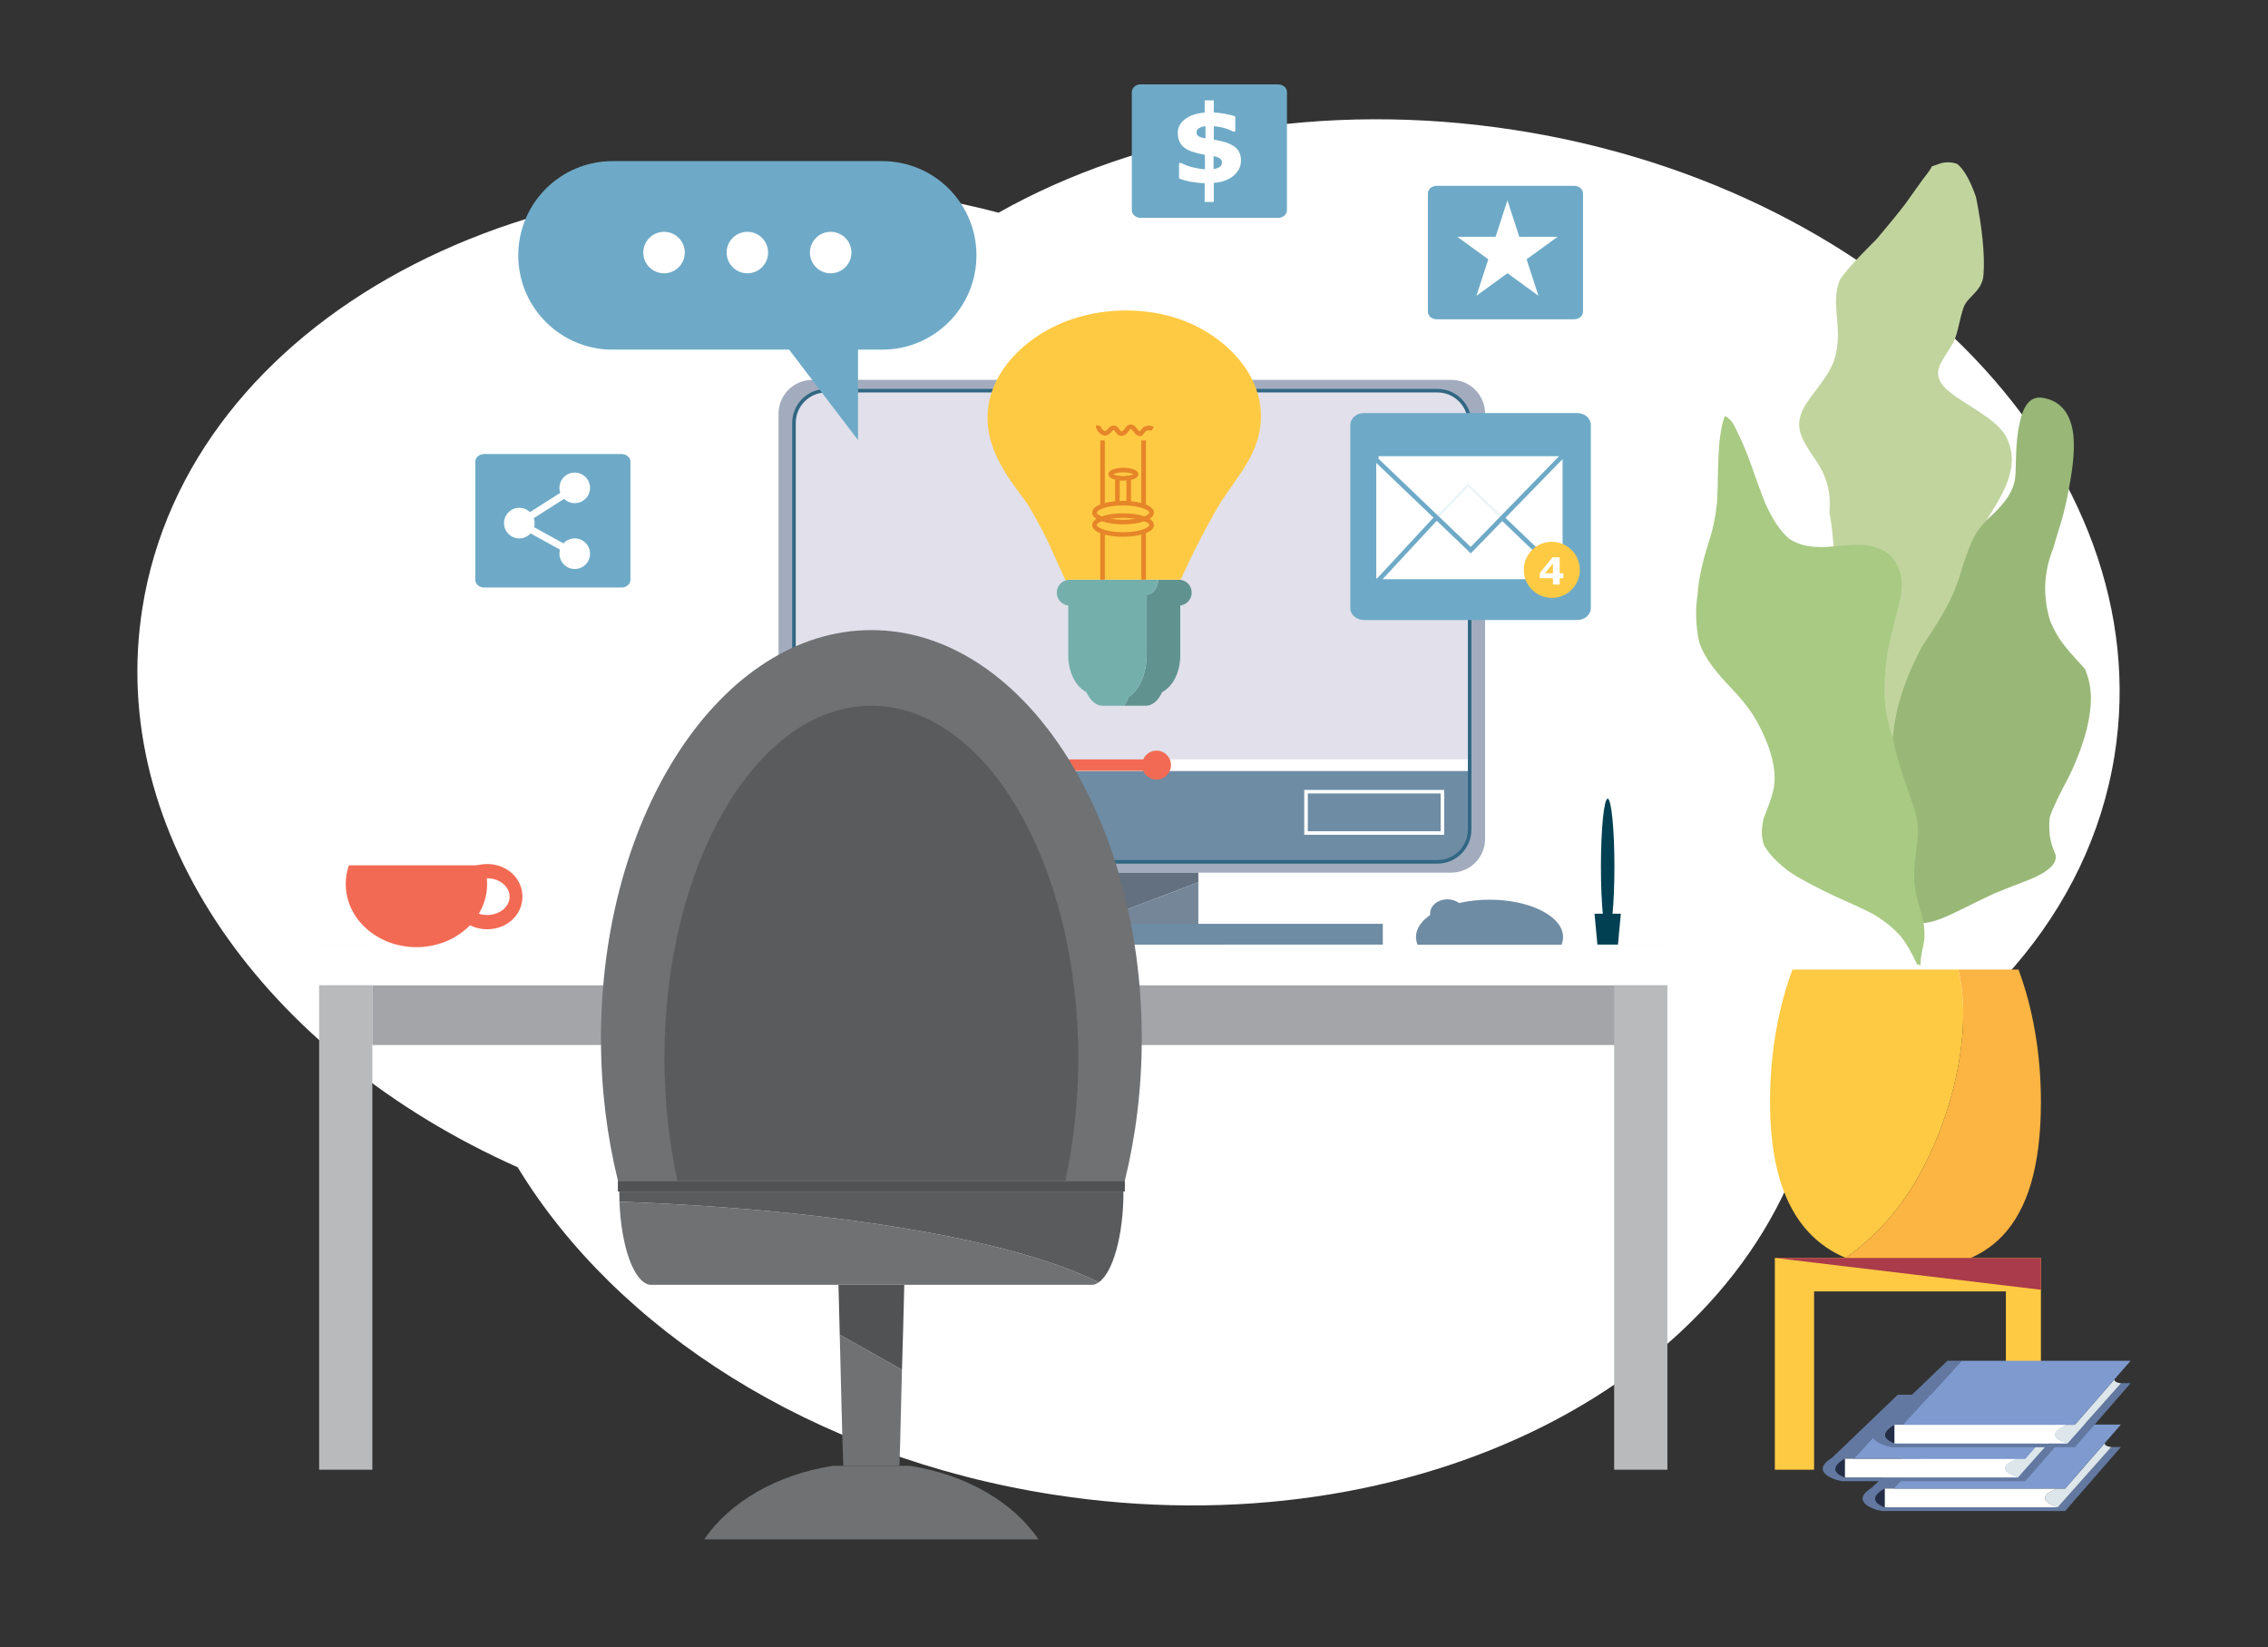 <?xml version='1.0' encoding='utf-8'?>
<svg xmlns="http://www.w3.org/2000/svg" version="1.1" id="Layer_1" x="0px" y="0px" width="3000px" height="2178.007px" viewBox="0 0 3000 2178.007" enable-background="new 0 0 3000 2178.007"><rect x="0" y="0" width="3000" height="2178.007" fill="#333333" stroke="none"/> <g> <path fill="#FFFFFF" d="M2004.262,172.016c-255.176-39.624-498.49,5.195-683.418,109.241 c-38.826-10.146-78.766-18.511-119.678-24.864c-498.551-77.412-951.941,167.38-1012.682,546.758 c-47.803,298.541,161.832,591.43,496.262,740.423c130.342,214.507,390.178,383.484,708.65,432.935 c479.762,74.495,917.645-149.419,1004.096-504.486c213.527-95.966,366.049-264.021,399.498-472.914 C2857.73,619.728,2502.822,249.425,2004.262,172.016z"/> <rect x="422.125" y="1249.144" fill="#B8BABC" width="70.4" height="694.42"/> <rect x="492.525" y="1302.808" fill="#A3A5A8" width="1645.248" height="79.143"/> <rect x="2135.131" y="1249.144" fill="#B8BABC" width="70.402" height="694.42"/> <g> <rect x="1394.613" y="1229.425" fill="#758698" width="225.514" height="23.145"/> <path fill="#A2ACBE" d="M1964.416,1109.295c0,24.676-20.008,44.683-44.684,44.683h-845.244c-24.682,0-44.688-20.007-44.688-44.683 V547.037c0-24.676,20.006-44.682,44.688-44.682h845.244c24.676,0,44.684,20.006,44.684,44.682V1109.295z"/> <g> <path fill="#6E8CA4" d="M1050.23,1019.333v77.672c0,23.603,19.133,42.73,42.729,42.73h808.299 c23.596,0,42.729-19.128,42.729-42.73v-77.672H1050.23z"/> <path fill="#E1E0EB" d="M1943.986,559.326c0-23.596-19.133-42.729-42.729-42.729h-808.299c-23.596,0-42.729,19.133-42.729,42.729 v460.007h893.756V559.326z"/> </g> <rect x="1098.473" y="1046.936" fill="#FFFFFF" width="16.914" height="65.873"/> <rect x="1124.289" y="1046.936" fill="#FFFFFF" width="16.914" height="65.873"/> <g> <rect x="1213.781" y="1046.936" fill="#FFFFFF" width="8.457" height="65.873"/> <polygon fill="#FFFFFF" points="1178.674,1048.205 1178.674,1110.861 1218.01,1079.533 "/> </g> <rect x="1050.23" y="1004.205" fill="#FFFFFF" width="893.756" height="15.128"/> <rect x="1050.23" y="1004.205" fill="#F26A54" width="482.656" height="15.128"/> <path fill="#F26A54" d="M1548.914,1011.772c0,10.571-8.566,19.14-19.139,19.14c-10.574,0-19.141-8.568-19.141-19.14 c0-10.57,8.566-19.14,19.141-19.14C1540.348,992.632,1548.914,1001.202,1548.914,1011.772z"/> <g> <polygon fill="#627080" points="1585.115,1153.978 1429.625,1153.978 1429.625,1225.815 1585.115,1166.676 "/> <polygon fill="#758698" points="1429.625,1225.815 1429.625,1229.425 1585.115,1229.425 1585.115,1166.676 "/> </g> <g> <path fill="#316782" d="M1901.258,1142.088h-808.299c-24.859,0-45.082-20.225-45.082-45.084V559.326 c0-24.856,20.223-45.081,45.082-45.081h808.299c24.859,0,45.082,20.225,45.082,45.081v537.679 C1946.34,1121.864,1926.117,1142.088,1901.258,1142.088z M1092.959,518.951c-22.264,0-40.375,18.112-40.375,40.375v537.679 c0,22.265,18.111,40.377,40.375,40.377h808.299c22.262,0,40.375-18.112,40.375-40.377V559.326 c0-22.263-18.113-40.375-40.375-40.375H1092.959z"/> </g> </g> <g> <path fill="#FFFFFF" d="M1910.313,1103.944h-185.117v-59.361h185.117V1103.944z M1729.902,1099.238h175.703v-49.949h-175.703 V1099.238z"/> </g> <g> <g> <g> <path fill="#60938F" d="M1561.617,766.739c-0.143-0.016-0.281-0.048-0.418-0.064c-0.652-0.078-1.32-0.124-1.996-0.124h-17.869 h-9.352c0,0.017,0,0.028,0,0.046c0,10.364-6.623,18.898-15.148,20.063v77.957c0,26.305-9.992,48.642-23.945,57.121 c-1.736,4.448-3.797,8.334-6.09,11.542h28.992c8.676,0,16.412-7.045,21.463-18.029c13.957-7.19,23.945-26.131,23.945-48.441 v-66.106c8.529-0.985,15.148-8.224,15.148-17.014C1576.348,775.043,1569.939,767.916,1561.617,766.739z"/> </g> <g> <path fill="#74AFAB" d="M1516.834,864.617V786.66c8.525-1.165,15.148-9.699,15.148-20.063c0-0.018,0-0.029,0-0.046h-99.094 h-17.869c-0.676,0-1.338,0.046-1.99,0.124c-1.23,0.143-2.418,0.421-3.553,0.812c-6.742,2.308-11.596,8.682-11.596,16.203 c0,8.79,6.623,16.028,15.148,17.014v66.106c0,22.309,9.992,41.251,23.945,48.441c5.051,10.984,12.781,18.029,21.459,18.029 h28.365c2.293-3.208,4.354-7.094,6.09-11.542C1506.842,913.258,1516.834,890.921,1516.834,864.617z"/> </g> </g> <g> <path fill="#FFCA43" d="M1653.766,497.092c-13.729-24.97-36.666-46.854-65.533-62.67c-14.432-7.912-30.352-13.919-47.338-17.959 c-16.992-4.04-35.055-6.095-53.791-5.893c-18.725,0.205-36.783,2.647-53.773,7.005c-16.992,4.353-32.912,10.598-47.338,18.591 c-28.863,15.982-51.801,37.801-65.529,62.721c-9.156,16.604-14.211,34.814-14.211,53.725c0,14.189,2.84,28.067,8.135,41.774 c5.275,13.707,13.012,27.732,22.754,41.75c6.494,9.348,13.904,19.291,22.084,30.542c4.09,6.759,8.375,14.243,12.842,22.354 c4.471,8.119,9.117,17.044,13.93,26.797c4.803,10.511,9.785,21.383,14.91,33.057c2.813,6.216,5.666,12.466,8.57,18.6 c1.135-0.391,2.322-0.669,3.553-0.812c0.652-0.078,1.314-0.124,1.99-0.124h17.869h108.445h17.869 c0.676,0,1.344,0.046,1.996,0.124c0.137,0.017,0.275,0.049,0.418,0.064c3.975-8.539,7.877-17.056,11.701-25.077 c5.133-10.537,10.098-20.377,14.914-29.665c4.811-9.268,9.457-17.908,13.93-25.967c4.473-8.063,8.746-15.563,12.832-22.419 c8.189-12.021,15.584-22.312,22.084-31.905c6.508-9.164,12.105-18.287,16.688-26.98c9.15-17.366,14.215-35.205,14.215-53.979 S1662.916,513.734,1653.766,497.092z"/> </g> <g> <g> <g> <g> <rect x="1509.664" y="582.459" fill="#E78529" width="6.053" height="86.735"/> </g> <g> <rect x="1455.363" y="582.459" fill="#E78529" width="6.049" height="86.735"/> </g> </g> <g> <g> <rect x="1489.988" y="629.454" fill="#E78529" width="6.049" height="34.465"/> </g> <g> <rect x="1475.043" y="629.454" fill="#E78529" width="6.043" height="34.465"/> </g> </g> <g> <g> <path fill="#E78529" d="M1485.535,709.834c-20.264,0-40.779-5.329-40.779-15.519c0-10.183,20.516-15.514,40.779-15.514 c20.268,0,40.785,5.331,40.785,15.514C1526.32,704.505,1505.803,709.834,1485.535,709.834z M1485.535,684.851 c-22.469,0-34.73,6.252-34.73,9.465c0,3.215,12.262,9.468,34.73,9.468c22.475,0,34.732-6.253,34.732-9.468 C1520.268,691.103,1508.01,684.851,1485.535,684.851z"/> </g> <g> <path fill="#E78529" d="M1485.535,693.383c-20.264,0-40.779-5.332-40.779-15.519c0-10.185,20.516-15.514,40.779-15.514 c20.268,0,40.785,5.329,40.785,15.514C1526.32,688.051,1505.803,693.383,1485.535,693.383z M1485.535,668.402 c-22.469,0-34.73,6.253-34.73,9.463c0,3.217,12.262,9.47,34.73,9.47c22.475,0,34.732-6.253,34.732-9.47 C1520.268,674.655,1508.01,668.402,1485.535,668.402z"/> </g> </g> <g> <path fill="#E78529" d="M1485.963,635.637c-9.813,0-19.717-2.634-19.717-8.517c0-5.878,9.904-8.509,19.717-8.509 s19.713,2.631,19.713,8.509C1505.676,633.003,1495.775,635.637,1485.963,635.637z M1472.758,627.124 c1.646,1.041,6.238,2.466,13.205,2.466c6.963,0,11.559-1.425,13.199-2.466c-1.641-1.037-6.236-2.464-13.199-2.464 S1474.404,626.086,1472.758,627.124z"/> </g> </g> <g> <path fill="#E78529" d="M1507.637,576.756c-2.293,0-4.236-1.544-5.523-2.734c-0.818-0.757-1.563-1.742-2.354-2.785 c-1.305-1.74-3.121-4.13-4.32-3.767c-0.748,0.216-1.793,1.673-2.629,2.843c-1.033,1.445-2.1,2.938-3.607,3.978 c-2.707,1.861-5.105,2.573-7.33,2.144c-3.094-0.574-4.775-3.042-6.127-5.021c-1.879-2.758-2.252-2.799-3.258-2.5 c-0.59,0.172-1.49,1.197-2.285,2.103c-1.852,2.098-4.375,4.968-8.797,4.968c-0.051,0-0.096,0-0.15,0 c-3.973-0.053-7.502-3.984-8.49-5.187c-1.145-1.397-3.74-5.019-3.098-8.47l5.953,1.098c-0.057,0.446,0.514,2.041,2.1,3.858 c1.617,1.853,3.158,2.641,3.621,2.649c1.654-0.016,2.666-1.036,4.32-2.913c1.338-1.52,2.85-3.24,5.115-3.907 c5.512-1.641,8.301,2.452,9.965,4.888c0.721,1.06,1.617,2.374,2.238,2.489c0.422,0.073,1.359-0.195,2.793-1.182 c0.631-0.437,1.385-1.488,2.115-2.514c1.457-2.036,3.111-4.343,5.879-5.139c5.207-1.503,8.727,3.151,10.828,5.937 c0.588,0.785,1.203,1.599,1.627,1.989c0.602,0.559,1.01,0.846,1.258,0.993c0.305-0.326,0.736-0.892,1.076-1.335 c0.818-1.068,1.838-2.401,3.258-3.638c3.277-2.843,9.775-3.994,14.561-0.895l-3.285,5.076c-2.217-1.434-5.746-0.972-7.309,0.382 c-0.955,0.834-1.701,1.809-2.418,2.748c-1.291,1.688-2.752,3.605-5.289,3.824 C1507.928,576.75,1507.785,576.756,1507.637,576.756z"/> </g> <g> <g> <rect x="1509.664" y="703.938" fill="#E78529" width="6.053" height="62.612"/> </g> <g> <rect x="1455.363" y="703.938" fill="#E78529" width="6.049" height="62.612"/> </g> </g> </g> </g> <g> <path fill="#6EAAC7" d="M810.18,213.072h356.783c68.838,0,124.643,55.8,124.643,124.635c0,68.843-55.805,124.645-124.643,124.645 h-32.006v119.597l-91.184-119.597H810.18c-68.84,0-124.643-55.802-124.643-124.645C685.537,268.872,741.34,213.072,810.18,213.072 z"/> <g> <path fill="#FFFFFF" d="M1071.344,333.987c0,15.155,12.281,27.438,27.438,27.438c15.152,0,27.434-12.282,27.434-27.438 c0-15.15-12.281-27.436-27.434-27.436C1083.625,306.551,1071.344,318.836,1071.344,333.987z"/> <path fill="#FFFFFF" d="M961.137,333.987c0,15.155,12.281,27.438,27.439,27.438c15.146,0,27.428-12.282,27.428-27.438 c0-15.15-12.281-27.436-27.428-27.436C973.418,306.551,961.137,318.836,961.137,333.987z"/> <path fill="#FFFFFF" d="M850.932,333.987c0,15.155,12.275,27.438,27.434,27.438c15.152,0,27.432-12.282,27.432-27.438 c0-15.15-12.279-27.436-27.432-27.436C863.207,306.551,850.932,318.836,850.932,333.987z"/> </g> </g> <rect x="364.992" y="1249.144" fill="#FFFFFF" width="1906.496" height="53.664"/> <rect x="1120.029" y="1221.692" fill="#6E8CA4" width="709.076" height="27.452"/> <g> <g> <path fill="#6E8CA4" d="M2067.553,1239.175c0-27.291-43.547-49.416-97.26-49.416c-53.717,0-97.264,22.125-97.264,49.416 c0,3.497,0.734,6.907,2.096,10.198h190.332C2066.818,1246.083,2067.553,1242.672,2067.553,1239.175z"/> </g> <ellipse fill="#6E8CA4" cx="1914.563" cy="1208.026" rx="22.869" ry="18.729"/> </g> <g> <g> <path fill="#F26A54" d="M461.484,1144.285c-2.697,7.809-4.16,16.106-4.16,24.708c0,46.134,41.861,83.536,93.496,83.536 s93.496-37.402,93.496-83.536c0-8.602-1.463-16.899-4.156-24.708H461.484z"/> </g> <path fill="#F26A54" d="M644.426,1161.432c16.371,0,29.645,10.881,29.645,24.304c0,13.42-13.273,24.301-29.645,24.301 s-29.645-10.881-29.645-24.301C614.781,1172.313,628.055,1161.432,644.426,1161.432z M644.426,1142.607 c-26.156,0-46.645,18.942-46.645,43.129c0,24.182,20.488,43.126,46.645,43.126s46.645-18.944,46.645-43.126 C691.07,1161.549,670.582,1142.607,644.426,1142.607L644.426,1142.607z"/> </g> <g> <g> <g> <path fill="#6EAAC7" d="M2104.279,804.274c0,8.639-8.145,15.643-18.186,15.643h-281.801c-10.039,0-18.178-7.004-18.178-15.643 V561.873c0-8.639,8.139-15.636,18.178-15.636h281.801c10.041,0,18.186,6.997,18.186,15.636V804.274z"/> </g> <g> <polygon fill="#FFFFFF" points="1991.334,684.729 2066.904,757.016 2066.904,607.122 "/> <polygon fill="#FFFFFF" points="1820.457,612.159 1820.457,764.889 1821.545,764.889 1896.088,684.497 "/> <polygon fill="#FFFFFF" points="2063.877,765.896 2063.877,762.503 1987.105,689.072 1945.516,731.78 1900.463,688.688 1828.875,765.896 "/> <polygon fill="#FFFFFF" points="1984.307,683.255 1941.941,642.729 1902.994,682.723 1945.365,723.248 "/> <polygon fill="#FFFFFF" points="1901.9,681.675 1941.9,640.596 1985.363,682.171 2062.186,603.28 1823.49,603.28 1823.49,606.673 1900.205,680.052 1900.205,680.052 "/> <polygon fill="#FFFFFF" points="1901.9,681.675 1902.994,682.723 1941.941,642.729 1984.307,683.255 1985.363,682.171 1941.9,640.596 "/> <polygon fill="#FFFFFF" points="1902.994,682.723 1902.994,682.723 1945.365,723.248 "/> <rect x="1899.879" y="680.864" transform="matrix(0.722 0.692 -0.692 0.722 998.704 -1125.609)" fill="#FFFFFF" width="2.347" height="0"/> <rect x="1902.447" y="681.442" fill="#FFFFFF" width="0" height="1.515"/> </g> <g> <path fill="#FFCA43" d="M2089.76,753.565c0,20.475-16.605,37.077-37.08,37.077c-20.484,0-37.084-16.603-37.084-37.077 c0-20.479,16.6-37.08,37.084-37.08C2073.154,716.485,2089.76,733.085,2089.76,753.565z"/> </g> <g> <path fill="#FFFFFF" d="M2067.98,764.657h-4.914v8.397h-8.879v-8.397h-17.441v-6.82l16.863-20.899h9.457v21.144h4.914V764.657z M2054.188,758.081V745.04l-10.482,13.041H2054.188z"/> </g> </g> </g> <g> <g> <path fill="#6EAAC7" d="M2093.943,412.162c0,5.57-5.254,10.088-11.729,10.088h-181.762c-6.477,0-11.725-4.518-11.725-10.088 v-156.35c0-5.57,5.248-10.086,11.725-10.086h181.762c6.475,0,11.729,4.516,11.729,10.086V412.162z"/> </g> <polygon fill="#FFFFFF" points="1993.98,264.93 2009.635,313.121 2060.311,313.121 2019.318,342.91 2034.967,391.098 1993.98,361.316 1952.984,391.098 1968.643,342.91 1927.648,313.121 1978.318,313.121 "/> </g> <g> <g> <g> <path fill="#C1D49E" d="M2485.379,885.551c0.641-21.068-5.445-37.143-13.465-52.674c-8.016-15.53-18.881-31.17-26.832-51.479 c-24.285-36.336-17.041-64.07-25.264-103.929c3.617-37.916-11.393-60.129-24.703-78.559 c-12.262-19.817-24.193-37.471-5.758-65.317c14.453-21.828,34.988-42.26,39.309-66.968c8.217-38.925-7.777-64.398,5.18-97.039 c13.438-18.88,31.574-36.326,48.414-53.354c13.393-15.938,26.918-32.065,38.096-46.747c8.59-12.251,16.926-23.575,23.049-32.28 c6.545-8.263,11.117-14.373,11.563-16.954c2.9-0.972,7.859-2.979,13.711-4.803c6.07-1.19,13.322-1.282,20.098,1.319 c7.496,5.696,16.229,18.68,24.904,43.59c7.699,37.666,12.107,75.9,10.016,102.805c-1.398,21.984-21.027,28.78-26.201,43.046 c-5.627,15.493-7.607,35.117-13.854,46.828c-13.879,24.963-31.357,38.943-10.184,60.634 c23.256,21.794,71.596,40.118,82.488,68.756c15.604,38.103-6.586,71.565-34.23,114.873c-5.359,26.048-7.758,52.771-10.627,79.11 c-6.314,25.358-16.527,48.662-29.74,70.473c-15.732,21.791-31.734,48.229-47.545,78.866 c-15.457,30.577-28.664,66.907-42.99,98.943c-14.105,36.458-37.848,55.834-47.586,95.847L2485.379,885.551z"/> <path fill="#99B878" d="M2511.305,1221.46c-6.25-4.601-14.008-9.44-22.045-14.273c-8.563-5.151-16.482-10.37-20.572-15.798 c-4.09-5.483-2.436-11.64,7.859-18.874c7.027-4.823,16.039-11.62,25.352-21.704c10.033-12.156,19.004-28.1,24.316-47.48 c-1.793-10.682-4.592-21.863-7.74-33.349c-3.148-11.48-6.631-23.173-9.719-34.796c-2.672-11.692-4.459-23.467-5.195-35.108 c-0.738-11.642-0.426-23.154,1.1-34.332c3.01-22.855,8.617-43.362,15.383-61.746c6.76-18.387,14.68-34.658,22.305-49.039 c16.305-24.037,28.172-43.275,36.197-59.513c8.121-16.233,13.131-30.513,16.732-44.333c3.848-11.053,7.17-21.619,11.693-32.125 c3.998-10.419,10.75-20.416,20.305-30.644c16.857-15.381,33.766-31.659,37.885-53.635c2.076-11.035,0.303-38.223,4.066-62.977 c3.834-25.834,11.205-47.927,31.129-45.899c27.777,3.81,39.23,24.221,42.182,49.379c2.561,25.011-2.588,53.387-7.041,77.115 c-2.211,11.796-5.055,23.835-8.406,35.601c-3.754,12.182-7.555,24.411-11.154,36.988c-5.809,14.619-9.592,29.97-10.488,46.396 c-0.891,16.417,1.355,33.211,6.344,49.603c5.299,12.853,12.229,24.618,20.424,34.72c8.199,10.106,17.152,19.314,25.434,28.699 c4.605,10.329,7.404,21.434,7.992,34.394c0.584,12.952-1.246,28.188-5.363,45.542c-4.82,18.45-12.031,38.486-22.217,59.926 c-10.824,20.654-20.93,39.875-26.66,55.869c-1.436,12.022-0.699,21.651,0.789,29.54c1.49,7.866,4.119,14.333,6.633,20.133 c3.152,11.931-9.238,22.893-33.109,32.943c-14.979,5.874-31.238,12.061-47.541,18.713 c-15.621,7.269-29.998,14.374-42.484,20.605c-10.42,5.203-19.68,9.468-27.834,12.718c-7.941,3.166-15.166,5.087-21.721,5.758 c-12.795,1.311-24.568,0.818-34.309,0.302L2511.305,1221.46z"/> <path fill="#A8CA83" d="M2535.766,1275.123c-6.555-13.988-13.219-26.505-21.693-37.066 c-9.146-10.483-21.197-20.333-36.947-29.607c-13.414-6.995-30.502-14.587-49.236-22.996 c-9.928-4.589-20.217-9.548-30.389-15.008c-10.174-5.202-20.121-10.75-29.322-16.83c-16.121-11.591-27.4-23.329-34.537-35.32 c-4.418-11.766-3.688-23.844-0.75-36.182c4.936-12.811,10.746-26.355,13.559-41.021c2.357-15.013,0.262-32.264-6.609-52.153 c-5.648-15.655-12.625-29.99-20.879-43.364c-8.504-13.066-18.375-24.391-28.242-34.833 c-19.771-20.854-35.711-39.39-43.203-61.815c-4.563-22.361-5.16-42.356-2.031-62.831c1.406-20.199,6.066-41.925,14.529-68.388 c6.189-18.766,9.385-36.032,11.076-52.303c1.074-16.361,1.145-31.279,1.471-44.755c0.326-13.466,0.84-25.673,1.99-37.443 c1.309-11.159,2.963-21.945,6.705-32.746c10.014,2.755,14.854,17.244,19.891,27.369c4.844,10.028,9.582,21.497,14.762,35.766 c5.314,14.902,11.381,32.769,19.189,52.146c8.672,19.367,19.197,36.644,32.451,47.394c13.816,8.773,30.15,10.883,47.904,10.212 c15.326-1.145,31.33-3.318,46.479-2.826c15.152,0.487,29.125,5.092,40.49,15.826c13.246,17.644,14.938,33.162,11.684,51.899 c-3.264,18.747-11.588,42.122-17.801,76.982c-4.559,31.437-4.813,57.256-1.586,75.989c3.291,18.443,8.48,32.894,11.748,47.122 c2.992,13.048,6.41,24.635,10.598,36.759c4.195,12.119,8.387,25.544,13.994,41.156c5.662,16.675,6.605,28.495,5.764,40.109 c-0.836,11.582-3.244,22.922-4.32,37.856c-1.176,12.777-0.496,23.642,1.057,32.953c1.549,9.284,3.912,17.235,6.223,24.474 c3.539,13.211,6.836,25.822,5.576,40.147c-0.791,9.891-5.42,21.778-4.854,34.647L2535.766,1275.123z"/> </g> <g> <path fill="#FCB442" d="M2669.971,1282.161h-79.734c18.66,75.668-4.443,176.262-39.668,248.727 c-28.963,59.579-62.398,98.432-109.025,132.6c25.352,10.636,53.889,14.856,83.707,14.856 c98.945,0,174.385-45.937,174.385-221.23C2699.635,1392.45,2688.715,1332.321,2669.971,1282.161z"/> <path fill="#FFCA43" d="M2550.568,1530.887c35.225-72.465,58.328-173.059,39.668-248.727h-219.26 c-18.736,50.16-29.662,110.289-29.662,174.952c0,122.452,41.498,181.733,100.229,206.374 C2488.17,1629.319,2521.605,1590.466,2550.568,1530.887z"/> </g> </g> <g> <polygon fill="#FFCA43" points="2699.635,1663.487 2347.686,1663.487 2347.686,1943.564 2399.568,1943.564 2399.568,1707.757 2653.262,1707.757 2653.262,1943.564 2699.635,1943.564 "/> </g> </g> <polygon fill="#A93B4B" points="2347.686,1663.487 2699.635,1705.593 2699.635,1663.487 "/> <g> <g> <g> <path fill="#6F7173" d="M1203.652,1938.431h-51.047h-51.043c-74.537,11.606-136.693,48.11-170.01,97.247h221.053h221.051 C1340.34,1986.542,1278.184,1950.038,1203.652,1938.431z"/> <g> <path fill="#6F7173" d="M1487.828,1561.422c14.445-58.603,22.451-121.935,22.451-188.135 c0-298.259-160.137-540.043-357.674-540.043c-197.539,0-357.676,241.784-357.676,540.043c0,66.2,8.006,129.532,22.451,188.135 h335.225H1487.828z"/> <polygon fill="#515254" points="1152.605,1561.422 817.381,1561.422 817.307,1561.422 817.307,1575.656 819.15,1575.656 1152.605,1575.656 1486.059,1575.656 1487.902,1575.656 1487.902,1561.422 1487.828,1561.422 "/> </g> </g> <g> <path fill="#6F7173" d="M1115.455,1938.258c-0.242,0.051-0.482,0.119-0.73,0.173h37.881h37.879 c-0.248-0.054-0.486-0.122-0.73-0.173c1.186-30.685,2.299-93.47,3.332-126.988l-82.318-46.415 C1112.164,1815.296,1113.729,1893.668,1115.455,1938.258z"/> <path fill="#515254" d="M1443.436,1699.196c0.828,0,1.643-0.086,2.455-0.219h-293.285H859.318 c0.814,0.133,1.627,0.219,2.455,0.219h247.313c0.527,22.375,1.094,44.231,1.682,65.659l82.318,46.415 c1.107-35.886,2.123-73.278,3.037-112.074H1443.436z"/> </g> <path fill="#5A5B5D" d="M1409.123,1561.422c11.059-50.551,17.18-105.183,17.18-162.292 c0-257.281-122.537-465.851-273.697-465.851c-151.162,0-273.703,208.569-273.703,465.851c0,57.109,6.127,111.741,17.184,162.292 h256.52H1409.123z"/> </g> <g> <path fill="#6F7173" d="M859.318,1698.977h293.287h293.285c2.551-0.421,5.037-1.521,7.449-3.185 c-109.512-55.428-346.943-96.536-633.932-106.684C821.637,1648.683,838.471,1695.543,859.318,1698.977z"/> <path fill="#5A5B5D" d="M1486.059,1575.656h-333.453H819.15c0,4.551,0.092,9.034,0.258,13.453 c286.988,10.147,524.42,51.256,633.932,106.684C1472.102,1682.847,1486.059,1634,1486.059,1575.656z"/> </g> </g> <g> <g> <path fill="#6EAAC7" d="M833.939,766.861c0,5.572-5.252,10.088-11.729,10.088h-181.76c-6.477,0-11.725-4.516-11.725-10.088 V610.513c0-5.57,5.248-10.086,11.725-10.086h181.76c6.477,0,11.729,4.516,11.729,10.086V766.861z"/> </g> <g> <g> <path fill="#FFFFFF" d="M707.133,691.772c0,11.168-9.059,20.223-20.227,20.223c-11.172,0-20.227-9.055-20.227-20.223 c0-11.173,9.055-20.227,20.227-20.227C698.074,671.545,707.133,680.599,707.133,691.772z"/> </g> <g> <path fill="#FFFFFF" d="M780.471,645.158c0,11.168-9.059,20.225-20.227,20.225c-11.174,0-20.227-9.057-20.227-20.225 c0-11.173,9.053-20.227,20.227-20.227C771.412,624.931,780.471,633.985,780.471,645.158z"/> </g> <g> <path fill="#FFFFFF" d="M780.471,732.221c0,11.168-9.059,20.222-20.227,20.222c-11.174,0-20.227-9.054-20.227-20.222 c0-11.173,9.053-20.227,20.227-20.227C771.412,711.995,780.471,721.048,780.471,732.221z"/> </g> <g> <polygon fill="#FFFFFF" points="757.969,736.339 677.682,692.057 757.721,641.184 762.768,649.126 696.131,691.483 762.52,728.098 "/> </g> </g> </g> <g> <g> <path fill="#FFFFFF" d="M551.455,1128.599c0-27.36,0.156-54.757,1.566-81.797c0.652-12.632-7.693-14.043-18.824-16.818 c-16.9-4.21-34.773-6.178-51.844-9.785c35.555-15.633,79.088-1.659,116.182-3.001c-15.143,0.455-43.52-1.092-55.965,8.744 c23.232,5.705,47.633,3.789,71.109,7.532c-8.199,4.222-24.139,2.719-33.479,3.174c-9.514,0.464-19.072,0.51-28.512,1.887 c-1.701,14.04-0.994,29.717-1.021,43.962c-0.014,7.021,4.762,34.493-0.785,38.257L551.455,1128.599z"/> <path fill="#FFFFFF" d="M549.883,1126.246c5.611-14.592,6.273-29.322,10.023-44.194c1.623-6.435,4.26-13.055,5.488-19.556 c1.172-6.191,1.258-12.975,0.959-19.396c-0.547-11.688-6.053-7.445-14.955-11.761c-5.904,11.407-1.516,36.685-1.516,49.958 c0,14.741,2.354,28.224,2.354,42.596L549.883,1126.246z"/> </g> <path fill="#FFFFFF" d="M567.922,1004.669c0.059-4.789-31.143-8.408-36.988-14.887c4.697-4.932,15.254-7.358,21.996-9.566 c-4.395-11.91-21.297-2.544-11.352-18.887c4.613-7.584,7.9-14.004,5.285-23.288c2.758,2.809,5.203,6.805,8.115,9.896 c-2.385,3.144-7.109,5.175-6.719,9.67c0.295,3.458,6.08,8.746,7.896,11.844c6.871,11.749,0.639,11.287-10.947,15.723 c4.334,5.175,11.342,9.336,17.156,13.181c-2.096,4.1-10.336,5.577-14.055,2.39L567.922,1004.669z"/> </g> <g> <polygon fill="#004052" points="2140.146,1249.109 2112.961,1249.109 2109.123,1208.284 2143.979,1208.284 "/> <ellipse fill="#004052" cx="2126.551" cy="1146.16" rx="8.926" ry="89.94"/> </g> <g> <g> <g> <path fill="#6EAAC7" d="M1702.322,278.022c0,5.57-5.254,10.088-11.729,10.088h-181.762c-6.475,0-11.725-4.518-11.725-10.088 v-156.35c0-5.57,5.25-10.086,11.725-10.086h181.762c6.475,0,11.729,4.516,11.729,10.086V278.022z"/> </g> </g> <g> <path fill="#FFFFFF" d="M1641.531,212.224c0,7.811-3.281,14.512-9.844,20.114c-6.572,5.586-15.283,8.755-26.143,9.495v25.174 h-12.061V242.25c-5.184-0.049-11.168-0.672-17.965-1.869c-6.797-1.204-12.109-2.706-15.943-4.513v-20.25h3.121 c4.242,2.316,9.131,4.169,14.656,5.548c5.533,1.393,11.012,2.293,16.467,2.711v-18.999l-6.719-1.531 c-4.252-0.97-8.172-2.098-11.752-3.396c-3.58-1.29-6.678-3.002-9.256-5.13c-2.598-2.123-4.605-4.752-6.039-7.868 c-1.434-3.12-2.146-6.972-2.146-11.547c0-6.887,3.139-12.786,9.436-17.688c6.277-4.891,15-7.854,26.141-8.875v-16.154h12.061 v16.017c4.26,0.193,9.232,0.783,14.938,1.802c5.707,1.018,10.203,2.201,13.498,3.543v19.965h-3.061 c-3.277-1.894-7.102-3.465-11.432-4.711c-4.342-1.245-9.008-2.04-13.943-2.359v17.611l5.553,1.114 c10.432,2.031,18.125,5.111,23.053,9.252C1639.068,199.063,1641.531,204.832,1641.531,212.224z M1594.584,183.033v-16.088 c-3.039,0.229-5.787,1.004-8.213,2.323c-2.436,1.312-3.641,3.18-3.641,5.581c0,2.174,0.781,3.863,2.357,5.063 C1586.66,181.112,1589.822,182.153,1594.584,183.033z M1616.369,214.928c0-2.679-1.256-4.686-3.715-5.997 c-2.494-1.314-4.936-2.16-7.377-2.535v17.205c3.043-0.416,5.645-1.31,7.818-2.675 C1615.27,219.566,1616.369,217.562,1616.369,214.928z"/> </g> </g> <g> <g> <path fill="#232E46" d="M2493.146,1968.502l-1.484,0.512c-20.916,12.768-8.471,20.753,1.674,24.561l0.33-0.374h-0.52V1968.502z"/> <path fill="#6278A1" d="M2792.697,1913.539l-70.818,79.662h-228.213l-0.33,0.374c-10.145-3.808-22.59-11.793-1.674-24.561 l1.484-0.512h11.643l77.047-84.679h-18.738l-87.107,83.47c-0.303,0.188-0.557,0.326-0.863,0.521 c-0.199,0.126-0.391,0.246-0.58,0.377c-5.781,3.764-8.861,7.16-10.143,10.2l-0.047,0.046l0.033-0.011 c-5.014,12.021,18.566,18.313,18.566,18.313l6.381,1.429h242.348l73.762-84.68h-13.301 C2792.467,1913.521,2792.697,1913.539,2792.697,1913.539z"/> <path fill="#DCE6EB" d="M2731.686,1968.502h-9.807c0,0-37.793,11.513,0,24.698l70.818-79.662c0,0-0.23-0.018-0.551-0.05 c-1.463-0.149-5.709-0.761-7.611-3.02c-0.295-0.71-0.418-1.402-0.482-2.085L2731.686,1968.502z"/> <path fill="#FFFFFF" d="M2721.879,1968.502h-217.09h-11.643v24.698h0.52h228.213 C2684.086,1980.015,2721.879,1968.502,2721.879,1968.502z"/> <polygon fill="#7E9ACF" points="2504.789,1968.502 2721.879,1968.502 2731.686,1968.502 2784.053,1908.384 2805.447,1883.824 2581.836,1883.824 "/> </g> <g> <path fill="#232E46" d="M2440.418,1929.042l-1.443,0.498c-20.957,12.777-8.508,20.767,1.641,24.577l0.33-0.379h-0.527V1929.042z"/> <path fill="#6278A1" d="M2739.977,1874.083l-70.818,79.655h-228.213l-0.33,0.379c-10.148-3.811-22.598-11.8-1.641-24.577 l1.443-0.498h11.646l77.045-84.681h-18.732l-87.115,83.474c-0.299,0.187-0.547,0.322-0.852,0.515 c-0.201,0.131-0.395,0.256-0.584,0.38c-5.781,3.762-8.859,7.16-10.143,10.2l-0.051,0.049l0.037-0.012 c-5.02,12.022,18.563,18.313,18.563,18.313l6.385,1.429h242.35l73.756-84.68h-13.334 C2739.729,1874.062,2739.977,1874.083,2739.977,1874.083z"/> <path fill="#DCE6EB" d="M2678.967,1929.042h-9.809c0,0-37.797,11.513,0,24.696l70.818-79.655c0,0-0.248-0.021-0.588-0.055 c-1.502-0.156-5.689-0.779-7.568-3.02c-0.295-0.713-0.424-1.404-0.488-2.092L2678.967,1929.042z"/> <path fill="#FFFFFF" d="M2669.158,1929.042h-217.094h-11.646v24.696h0.527h228.213 C2631.361,1940.554,2669.158,1929.042,2669.158,1929.042z"/> <polygon fill="#7E9ACF" points="2452.064,1929.042 2669.158,1929.042 2678.967,1929.042 2731.332,1868.917 2752.723,1844.361 2529.109,1844.361 "/> </g> <g> <path fill="#232E46" d="M2505.984,1884.162l-1.471,0.508c-20.926,12.772-8.484,20.76,1.662,24.567l0.332-0.377h-0.523V1884.162z"/> <path fill="#6278A1" d="M2805.539,1829.204l-70.82,79.656h-228.211l-0.332,0.377c-10.146-3.808-22.588-11.795-1.662-24.567 l1.471-0.508h11.641l77.047-84.678h-18.738l-87.129,83.492c-0.291,0.182-0.533,0.311-0.828,0.498 c-0.203,0.127-0.395,0.253-0.598,0.38c-5.777,3.762-8.852,7.158-10.135,10.196l-0.049,0.048l0.035-0.012 c-5.018,12.023,18.568,18.313,18.568,18.313l6.379,1.43h242.354l73.752-84.676h-13.297 C2805.309,1829.185,2805.539,1829.204,2805.539,1829.204z"/> <path fill="#DCE6EB" d="M2744.531,1884.162h-9.813c0,0-37.797,11.513,0,24.698l70.82-79.656c0,0-0.23-0.019-0.553-0.051 c-1.461-0.149-5.707-0.761-7.609-3.024c-0.295-0.71-0.42-1.401-0.484-2.086L2744.531,1884.162z"/> <path fill="#FFFFFF" d="M2734.719,1884.162h-217.094h-11.641v24.698h0.523h228.211 C2696.922,1895.674,2734.719,1884.162,2734.719,1884.162z"/> <polygon fill="#7E9ACF" points="2517.625,1884.162 2734.719,1884.162 2744.531,1884.162 2796.893,1824.042 2818.283,1799.484 2594.672,1799.484 "/> </g> </g> </g> </svg>